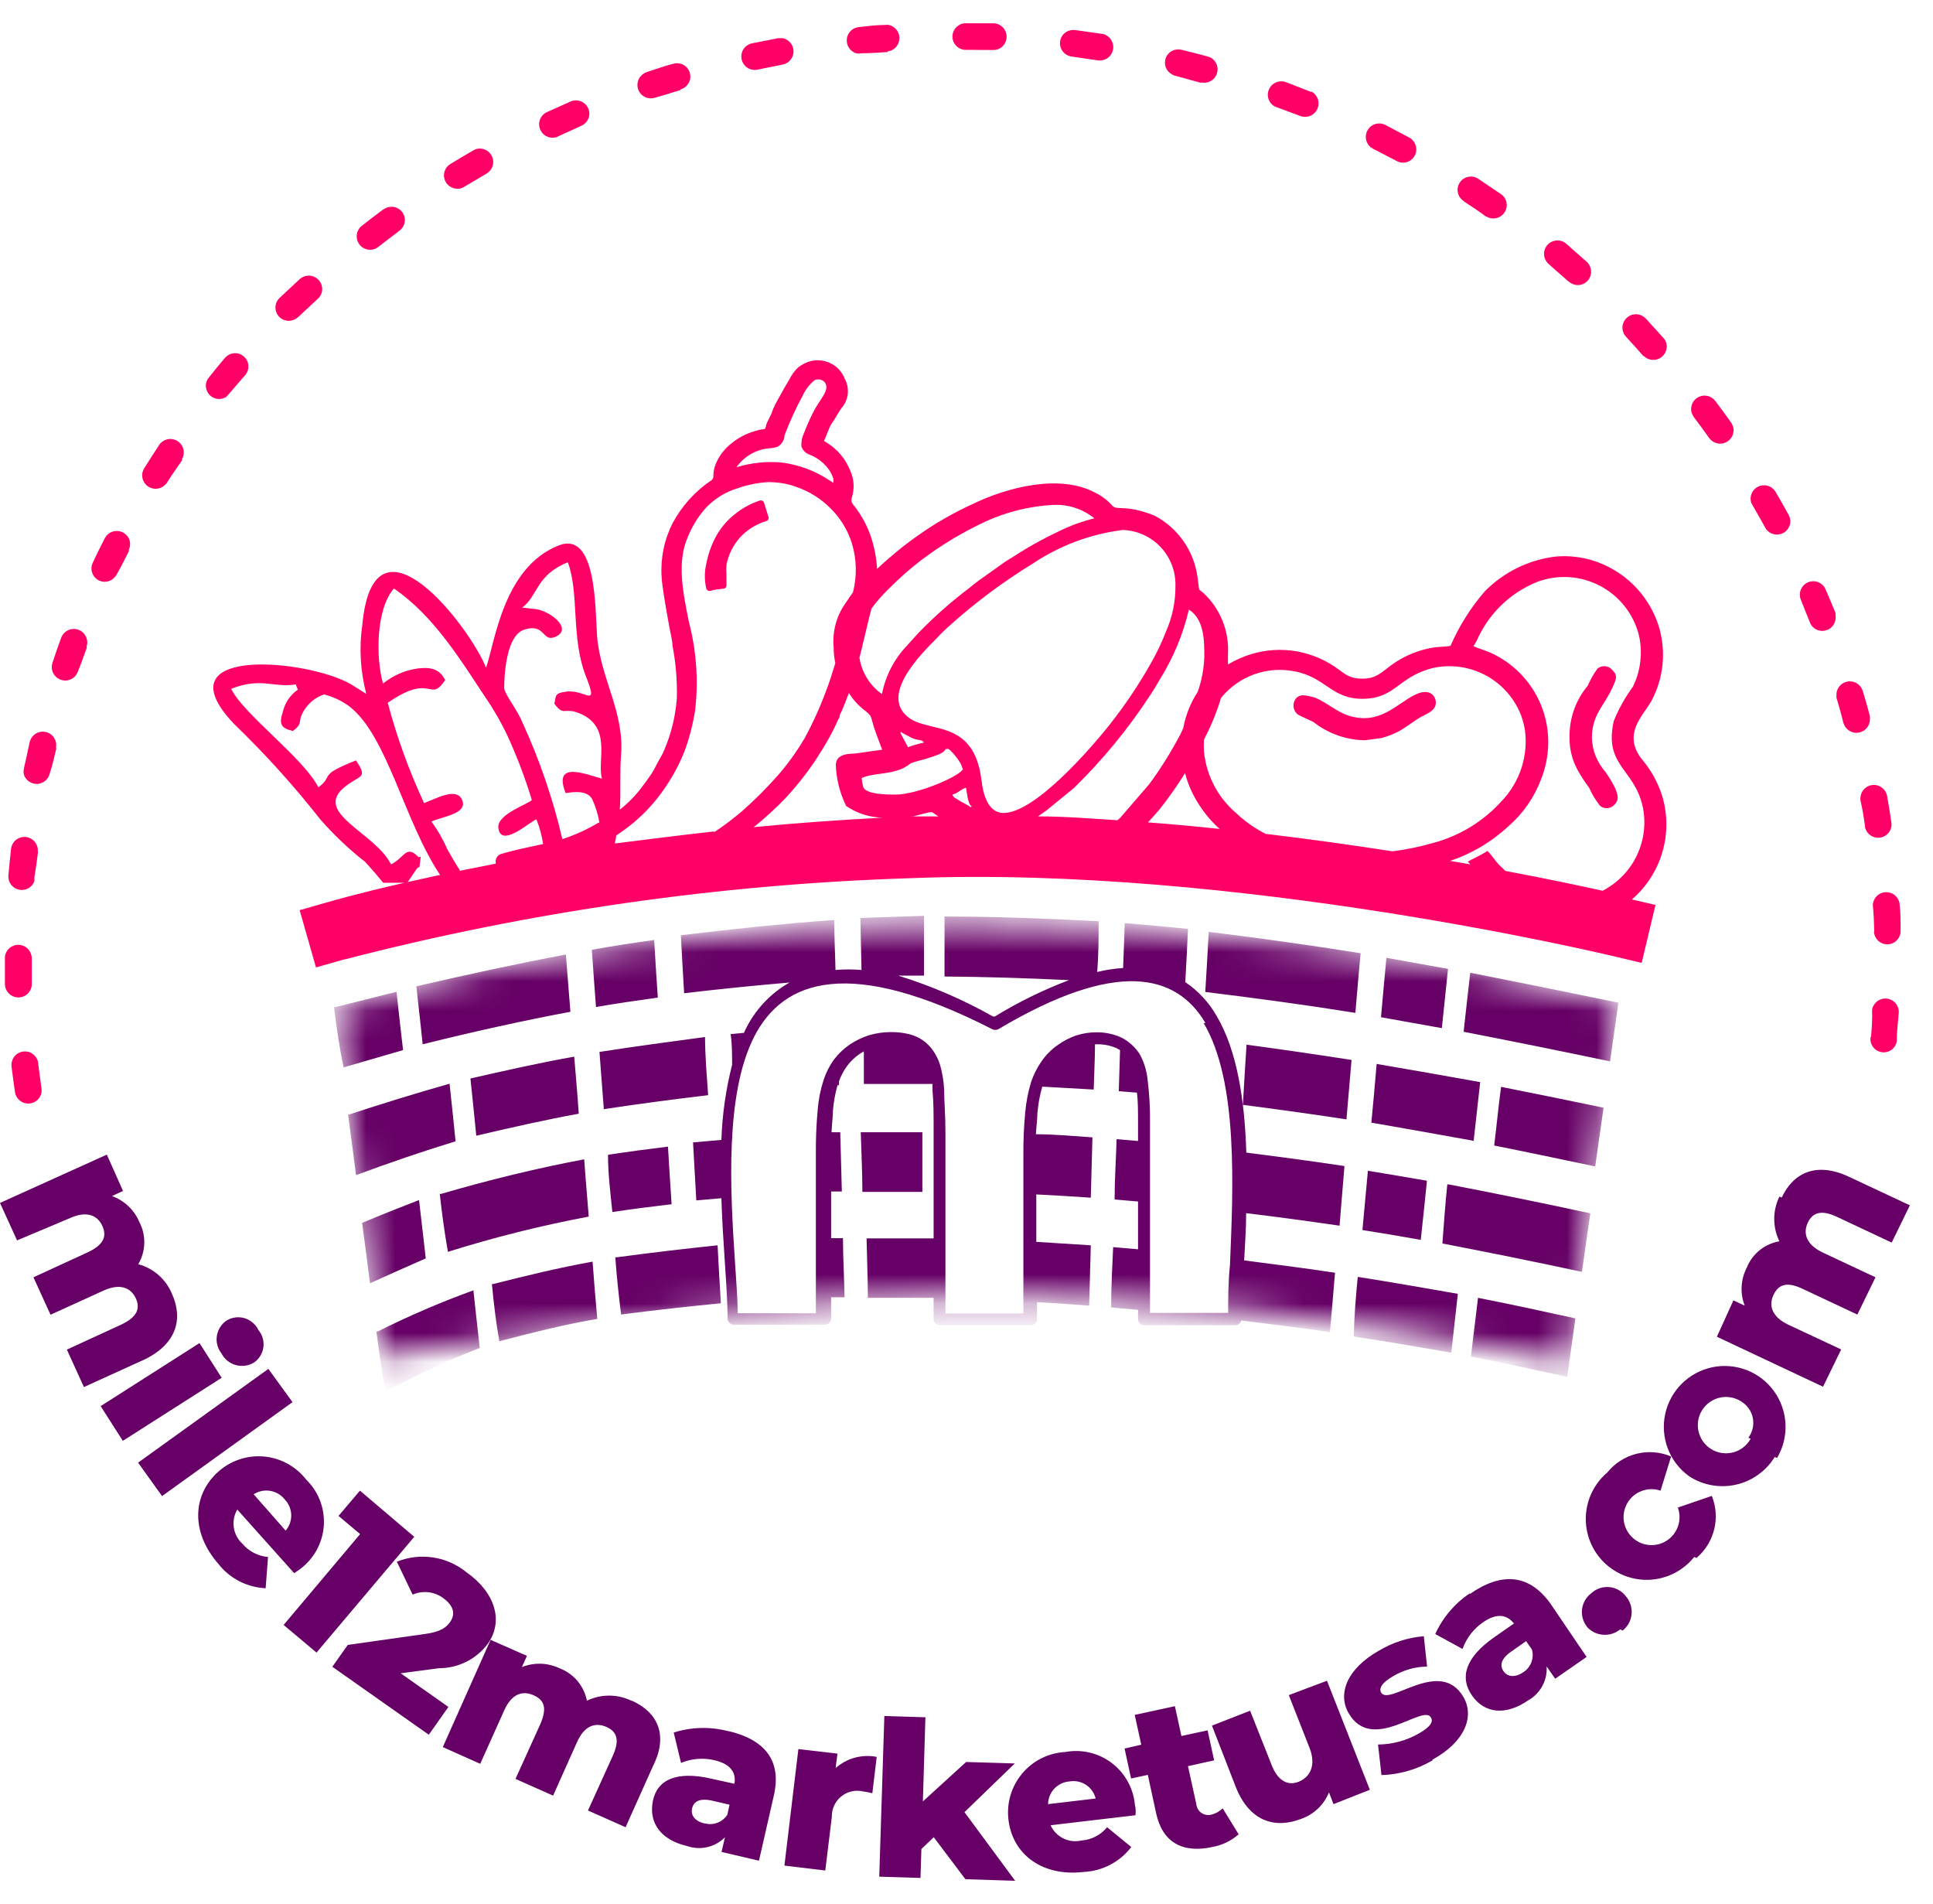 <svg width="66" height="65" viewBox="0 0 66 65" fill="none" xmlns="http://www.w3.org/2000/svg">
<path d="M1.303 36.276C1.285 36.163 1.224 36.061 1.134 35.99C1.044 35.919 0.93 35.885 0.816 35.893C0.702 35.902 0.595 35.953 0.516 36.036C0.438 36.12 0.393 36.23 0.391 36.344V36.388C0.429 36.692 0.472 37.008 0.515 37.306C0.537 37.409 0.593 37.503 0.675 37.569C0.757 37.636 0.859 37.673 0.965 37.673C1.071 37.673 1.174 37.636 1.255 37.569C1.337 37.503 1.394 37.409 1.415 37.306C1.424 37.252 1.424 37.198 1.415 37.145C1.372 36.847 1.334 36.524 1.297 36.251M1.08 32.659C1.067 32.547 1.013 32.444 0.929 32.369C0.845 32.294 0.736 32.253 0.624 32.253C0.511 32.253 0.403 32.294 0.319 32.369C0.235 32.444 0.181 32.547 0.168 32.659C0.168 32.969 0.168 33.279 0.168 33.59C0.168 33.711 0.216 33.828 0.302 33.914C0.389 34 0.505 34.049 0.627 34.049C0.749 34.049 0.866 34 0.952 33.914C1.038 33.828 1.086 33.711 1.086 33.59C1.086 33.298 1.086 32.982 1.086 32.684L1.08 32.659ZM1.291 29.067C1.3 28.959 1.271 28.852 1.208 28.764C1.146 28.676 1.054 28.612 0.95 28.585C0.845 28.557 0.735 28.568 0.637 28.614C0.539 28.66 0.461 28.739 0.416 28.837C0.398 28.877 0.386 28.919 0.379 28.961C0.342 29.272 0.317 29.582 0.286 29.886C0.277 29.996 0.308 30.106 0.374 30.195C0.44 30.284 0.535 30.346 0.643 30.37C0.751 30.394 0.864 30.379 0.962 30.326C1.059 30.274 1.134 30.188 1.173 30.084C1.177 30.043 1.177 30.002 1.173 29.96C1.219 29.679 1.26 29.39 1.297 29.092L1.291 29.067ZM1.911 25.524C1.933 25.416 1.915 25.304 1.86 25.208C1.806 25.112 1.718 25.039 1.615 25.002C1.511 24.965 1.397 24.967 1.294 25.007C1.192 25.047 1.107 25.123 1.055 25.22L1.018 25.314C0.95 25.617 0.888 25.934 0.819 26.219C0.801 26.297 0.801 26.378 0.819 26.455C0.853 26.549 0.916 26.629 0.999 26.684C1.083 26.739 1.181 26.765 1.281 26.759C1.38 26.753 1.475 26.714 1.551 26.649C1.627 26.584 1.679 26.497 1.7 26.399C1.787 26.132 1.855 25.841 1.924 25.549L1.911 25.524ZM2.954 22.081C2.988 21.982 2.988 21.875 2.953 21.776C2.918 21.677 2.851 21.593 2.762 21.538C2.673 21.483 2.567 21.46 2.464 21.473C2.36 21.486 2.263 21.534 2.19 21.61C2.148 21.655 2.115 21.707 2.091 21.765C1.986 22.056 1.88 22.348 1.787 22.64C1.755 22.747 1.762 22.861 1.809 22.963C1.855 23.065 1.937 23.146 2.039 23.192C2.141 23.238 2.256 23.244 2.363 23.211C2.469 23.178 2.56 23.107 2.619 23.012L2.656 22.931C2.767 22.671 2.861 22.385 2.966 22.106L2.954 22.081ZM4.393 18.781C4.442 18.683 4.455 18.571 4.43 18.464C4.406 18.375 4.356 18.295 4.285 18.235C4.215 18.175 4.129 18.138 4.037 18.128C3.945 18.118 3.852 18.136 3.771 18.179C3.689 18.222 3.623 18.289 3.58 18.371C3.437 18.644 3.301 18.923 3.171 19.203C3.12 19.302 3.108 19.416 3.137 19.523C3.165 19.631 3.232 19.724 3.325 19.786C3.417 19.847 3.529 19.872 3.64 19.856C3.75 19.84 3.85 19.784 3.921 19.699C3.953 19.667 3.978 19.629 3.996 19.587C4.139 19.345 4.269 19.072 4.405 18.805L4.393 18.781ZM6.211 15.679C6.267 15.584 6.287 15.472 6.268 15.363C6.248 15.254 6.19 15.156 6.104 15.087C6.018 15.018 5.91 14.982 5.8 14.985C5.69 14.989 5.584 15.033 5.503 15.108C5.482 15.126 5.463 15.146 5.448 15.17C5.28 15.431 5.106 15.691 4.945 15.952C4.877 16.043 4.845 16.155 4.856 16.268C4.866 16.381 4.918 16.486 5.001 16.564C5.084 16.64 5.193 16.684 5.306 16.686C5.42 16.687 5.53 16.647 5.615 16.572C5.658 16.538 5.694 16.496 5.721 16.448C5.869 16.2 6.056 15.952 6.223 15.704L6.211 15.679ZM8.376 12.8C8.45 12.711 8.487 12.598 8.48 12.483C8.473 12.368 8.423 12.26 8.339 12.181C8.255 12.101 8.144 12.057 8.029 12.057C7.913 12.057 7.802 12.101 7.718 12.18L7.675 12.223C7.476 12.459 7.284 12.694 7.092 12.937C7.04 13.023 7.019 13.124 7.032 13.224C7.045 13.324 7.09 13.416 7.161 13.487C7.232 13.559 7.325 13.604 7.425 13.617C7.524 13.629 7.625 13.608 7.712 13.557C7.738 13.537 7.761 13.514 7.78 13.489L8.376 12.8ZM10.857 10.194C10.916 10.141 10.96 10.072 10.983 9.995C11.006 9.919 11.007 9.837 10.988 9.76C10.969 9.682 10.93 9.611 10.875 9.553C10.82 9.495 10.751 9.452 10.675 9.429C10.598 9.406 10.517 9.403 10.439 9.421C10.361 9.439 10.29 9.476 10.231 9.531L9.567 10.151C9.521 10.189 9.484 10.236 9.456 10.289C9.429 10.342 9.412 10.399 9.407 10.459C9.402 10.518 9.408 10.578 9.426 10.635C9.444 10.692 9.473 10.744 9.511 10.79C9.549 10.836 9.596 10.873 9.649 10.901C9.702 10.928 9.76 10.945 9.819 10.95C9.878 10.955 9.938 10.949 9.995 10.931C10.052 10.913 10.105 10.884 10.15 10.846L10.212 10.796L10.857 10.194ZM13.624 7.886C13.72 7.821 13.787 7.722 13.812 7.609C13.837 7.496 13.818 7.378 13.758 7.279C13.699 7.179 13.604 7.107 13.492 7.076C13.381 7.044 13.261 7.057 13.159 7.111L13.079 7.154C12.83 7.341 12.582 7.527 12.34 7.719C12.256 7.79 12.2 7.89 12.184 7.999C12.167 8.108 12.19 8.22 12.249 8.313C12.308 8.407 12.398 8.476 12.504 8.508C12.61 8.54 12.723 8.533 12.824 8.488L12.911 8.432L13.624 7.886ZM16.633 5.914C16.725 5.853 16.792 5.762 16.823 5.657C16.853 5.551 16.845 5.438 16.799 5.338C16.753 5.239 16.673 5.158 16.573 5.113C16.473 5.067 16.36 5.058 16.255 5.088L16.174 5.126C15.908 5.281 15.641 5.436 15.38 5.597C15.302 5.643 15.24 5.712 15.201 5.794C15.162 5.876 15.149 5.968 15.163 6.057C15.178 6.147 15.218 6.23 15.28 6.296C15.342 6.362 15.422 6.408 15.51 6.429C15.569 6.445 15.63 6.448 15.69 6.439C15.75 6.429 15.807 6.406 15.858 6.373L16.633 5.914ZM19.847 4.294C19.918 4.263 19.98 4.214 20.028 4.152C20.076 4.09 20.107 4.018 20.12 3.941C20.13 3.862 20.119 3.782 20.088 3.709C20.058 3.636 20.009 3.572 19.947 3.523C19.884 3.475 19.81 3.443 19.732 3.431C19.654 3.42 19.573 3.428 19.5 3.457L18.656 3.835C18.557 3.886 18.48 3.972 18.439 4.076C18.398 4.18 18.397 4.295 18.435 4.4C18.473 4.505 18.547 4.592 18.645 4.646C18.743 4.699 18.857 4.716 18.966 4.691C18.995 4.687 19.022 4.676 19.047 4.66L19.847 4.294ZM23.228 3.054C23.345 3.024 23.445 2.949 23.507 2.846C23.569 2.742 23.587 2.618 23.557 2.501C23.527 2.385 23.453 2.284 23.349 2.223C23.245 2.161 23.122 2.143 23.005 2.173C22.701 2.247 22.384 2.365 22.074 2.464C21.982 2.498 21.902 2.559 21.845 2.638C21.79 2.717 21.761 2.812 21.764 2.909C21.766 3.006 21.798 3.099 21.857 3.176C21.915 3.253 21.997 3.31 22.089 3.338C22.182 3.366 22.281 3.364 22.372 3.333C22.664 3.252 22.955 3.159 23.241 3.072L23.228 3.054ZM26.727 2.204C26.831 2.182 26.924 2.126 26.991 2.044C27.058 1.962 27.094 1.86 27.094 1.754C27.094 1.648 27.058 1.545 26.991 1.464C26.924 1.382 26.831 1.325 26.727 1.304H26.566L25.654 1.484C25.541 1.514 25.444 1.585 25.382 1.683C25.32 1.782 25.298 1.901 25.32 2.015C25.342 2.129 25.407 2.231 25.501 2.3C25.595 2.368 25.712 2.398 25.828 2.384L26.727 2.204ZM30.301 1.757C30.409 1.745 30.51 1.695 30.585 1.615C30.66 1.535 30.704 1.432 30.709 1.323C30.714 1.213 30.68 1.106 30.613 1.02C30.547 0.933 30.451 0.873 30.344 0.851C30.307 0.845 30.27 0.845 30.233 0.851C29.922 0.851 29.612 0.895 29.308 0.926C29.204 0.94 29.109 0.989 29.037 1.064C28.965 1.14 28.921 1.238 28.912 1.342C28.904 1.447 28.931 1.551 28.989 1.637C29.048 1.724 29.134 1.788 29.234 1.819C29.289 1.831 29.346 1.831 29.401 1.819C29.711 1.819 30.009 1.794 30.313 1.776L30.301 1.757ZM33.899 1.707C34.009 1.713 34.118 1.678 34.203 1.608C34.274 1.549 34.326 1.47 34.352 1.382C34.378 1.293 34.376 1.198 34.347 1.111C34.319 1.023 34.264 0.946 34.191 0.889C34.117 0.833 34.029 0.8 33.936 0.795C33.626 0.795 33.316 0.795 33.012 0.795C32.892 0.785 32.773 0.824 32.681 0.902C32.589 0.98 32.532 1.091 32.522 1.211C32.512 1.331 32.55 1.45 32.628 1.542C32.706 1.634 32.817 1.691 32.937 1.701H32.999L33.899 1.707ZM37.485 2.061C37.589 2.076 37.696 2.055 37.787 2.002C37.877 1.948 37.947 1.864 37.983 1.765C38.02 1.666 38.021 1.558 37.986 1.458C37.952 1.358 37.885 1.273 37.795 1.217C37.742 1.185 37.683 1.164 37.621 1.155L36.703 1.025C36.622 1.016 36.54 1.029 36.465 1.061C36.389 1.094 36.324 1.145 36.275 1.211C36.23 1.276 36.202 1.351 36.194 1.43C36.186 1.508 36.198 1.588 36.23 1.66C36.262 1.733 36.312 1.795 36.375 1.843C36.439 1.89 36.513 1.92 36.592 1.931L37.485 2.061ZM41.003 2.812C41.111 2.839 41.226 2.826 41.326 2.774C41.425 2.723 41.502 2.637 41.543 2.532C41.583 2.428 41.584 2.312 41.545 2.207C41.506 2.102 41.43 2.015 41.331 1.962L41.245 1.931C40.947 1.85 40.624 1.769 40.345 1.701C40.235 1.672 40.118 1.685 40.018 1.738C39.917 1.79 39.84 1.879 39.802 1.986C39.764 2.093 39.767 2.211 39.811 2.315C39.855 2.42 39.938 2.504 40.041 2.551C40.069 2.57 40.101 2.582 40.134 2.588C40.438 2.675 40.73 2.75 41.015 2.83L41.003 2.812ZM44.415 3.966C44.523 4.002 44.64 3.997 44.744 3.952C44.848 3.906 44.932 3.824 44.979 3.721C45.026 3.617 45.033 3.5 44.999 3.392C44.965 3.283 44.891 3.192 44.793 3.134H44.756L43.894 2.799C43.792 2.765 43.682 2.767 43.582 2.806C43.482 2.844 43.398 2.917 43.346 3.01C43.294 3.104 43.276 3.213 43.295 3.318C43.315 3.423 43.371 3.519 43.453 3.587C43.49 3.617 43.532 3.64 43.577 3.655L44.415 3.966ZM47.678 5.492C47.773 5.547 47.884 5.565 47.991 5.545C48.099 5.524 48.195 5.465 48.262 5.379C48.33 5.292 48.363 5.185 48.358 5.076C48.352 4.966 48.306 4.863 48.23 4.784C48.196 4.745 48.154 4.713 48.106 4.691L47.287 4.257C47.191 4.212 47.082 4.202 46.979 4.228C46.876 4.254 46.785 4.315 46.722 4.401C46.659 4.486 46.628 4.591 46.634 4.698C46.639 4.804 46.682 4.905 46.754 4.983C46.789 5.021 46.831 5.053 46.878 5.076L47.678 5.492ZM50.737 7.384C50.831 7.445 50.944 7.47 51.056 7.453C51.167 7.436 51.268 7.379 51.34 7.293C51.412 7.206 51.45 7.096 51.446 6.984C51.442 6.872 51.397 6.764 51.32 6.683L51.258 6.633L50.495 6.118C50.398 6.046 50.277 6.015 50.158 6.032C50.039 6.048 49.931 6.112 49.859 6.208C49.786 6.305 49.755 6.426 49.772 6.545C49.789 6.664 49.852 6.772 49.949 6.844L49.992 6.881C50.259 7.061 50.538 7.235 50.749 7.403L50.737 7.384ZM53.566 9.611C53.643 9.683 53.744 9.726 53.85 9.731C53.955 9.737 54.06 9.705 54.145 9.642C54.23 9.578 54.289 9.487 54.314 9.384C54.339 9.281 54.326 9.173 54.279 9.078C54.255 9.019 54.217 8.968 54.167 8.929C53.938 8.724 53.702 8.525 53.466 8.308C53.384 8.243 53.283 8.208 53.178 8.208C53.073 8.208 52.972 8.243 52.889 8.308C52.836 8.351 52.794 8.406 52.764 8.467C52.735 8.529 52.719 8.597 52.719 8.665C52.719 8.733 52.735 8.801 52.764 8.863C52.794 8.924 52.836 8.979 52.889 9.022C53.125 9.239 53.355 9.431 53.578 9.63L53.566 9.611ZM56.122 12.149C56.197 12.226 56.298 12.274 56.406 12.285C56.514 12.295 56.622 12.267 56.711 12.205C56.8 12.144 56.865 12.053 56.893 11.948C56.922 11.843 56.912 11.732 56.866 11.634C56.847 11.6 56.824 11.569 56.798 11.541C56.593 11.311 56.382 11.082 56.178 10.858C56.097 10.779 55.99 10.732 55.877 10.727C55.764 10.722 55.653 10.758 55.565 10.83C55.478 10.901 55.419 11.002 55.402 11.114C55.384 11.226 55.409 11.34 55.47 11.435L55.514 11.491C55.731 11.727 55.929 11.944 56.122 12.167V12.149ZM58.367 14.965C58.431 15.048 58.521 15.107 58.623 15.132C58.724 15.157 58.831 15.146 58.926 15.102C59.021 15.058 59.097 14.983 59.144 14.889C59.19 14.796 59.203 14.689 59.18 14.587C59.164 14.533 59.141 14.48 59.112 14.432C58.932 14.184 58.752 13.929 58.566 13.687C58.502 13.603 58.412 13.543 58.309 13.518C58.207 13.493 58.099 13.504 58.003 13.549C57.908 13.594 57.831 13.671 57.785 13.766C57.74 13.861 57.728 13.969 57.753 14.072C57.772 14.131 57.799 14.188 57.834 14.239C58.026 14.494 58.206 14.736 58.38 14.984L58.367 14.965ZM60.272 18.018C60.324 18.108 60.405 18.179 60.503 18.217C60.6 18.256 60.708 18.259 60.807 18.228C60.907 18.197 60.994 18.133 61.052 18.046C61.11 17.959 61.137 17.855 61.128 17.751C61.118 17.691 61.1 17.632 61.072 17.577C60.924 17.304 60.769 17.037 60.613 16.771C60.552 16.678 60.459 16.61 60.352 16.581C60.245 16.552 60.13 16.562 60.03 16.611C59.93 16.659 59.851 16.742 59.808 16.845C59.764 16.947 59.76 17.062 59.794 17.168L59.832 17.236C59.993 17.515 60.142 17.776 60.285 18.036L60.272 18.018ZM61.805 21.275C61.852 21.374 61.933 21.454 62.034 21.498C62.135 21.543 62.249 21.549 62.354 21.517C62.46 21.485 62.55 21.415 62.608 21.322C62.667 21.228 62.69 21.117 62.673 21.008V20.927C62.555 20.642 62.437 20.357 62.313 20.077C62.258 19.977 62.167 19.902 62.059 19.865C61.951 19.829 61.833 19.834 61.728 19.88C61.623 19.925 61.54 20.009 61.493 20.113C61.446 20.217 61.44 20.335 61.476 20.443C61.587 20.735 61.705 21.014 61.817 21.293L61.805 21.275ZM62.946 24.687C62.977 24.792 63.045 24.883 63.137 24.943C63.23 25.003 63.34 25.027 63.449 25.012C63.558 24.997 63.658 24.944 63.731 24.861C63.804 24.779 63.844 24.673 63.846 24.563C63.849 24.524 63.849 24.484 63.846 24.445C63.765 24.147 63.678 23.825 63.591 23.558C63.552 23.453 63.477 23.366 63.379 23.314C63.281 23.261 63.166 23.245 63.058 23.271C62.949 23.296 62.853 23.359 62.788 23.45C62.723 23.54 62.693 23.651 62.704 23.762C62.701 23.781 62.701 23.8 62.704 23.818C62.797 24.128 62.878 24.414 62.946 24.706V24.687ZM63.672 28.211C63.688 28.311 63.737 28.403 63.811 28.473C63.885 28.543 63.98 28.586 64.081 28.595C64.151 28.603 64.221 28.594 64.286 28.57C64.351 28.547 64.41 28.508 64.458 28.457C64.506 28.407 64.542 28.346 64.563 28.28C64.584 28.213 64.589 28.143 64.578 28.074C64.534 27.77 64.485 27.454 64.429 27.156C64.406 27.049 64.345 26.954 64.257 26.887C64.17 26.821 64.061 26.789 63.952 26.795C63.843 26.802 63.739 26.848 63.66 26.924C63.582 27.001 63.533 27.103 63.523 27.212C63.52 27.249 63.52 27.286 63.523 27.323C63.597 27.634 63.641 27.932 63.684 28.229L63.672 28.211ZM63.982 31.797C63.987 31.908 64.032 32.013 64.109 32.094C64.185 32.175 64.287 32.225 64.398 32.237C64.462 32.242 64.527 32.234 64.588 32.212C64.649 32.191 64.705 32.157 64.751 32.112C64.798 32.068 64.835 32.014 64.86 31.954C64.884 31.895 64.896 31.83 64.894 31.766C64.894 31.455 64.894 31.145 64.857 30.841C64.839 30.729 64.779 30.627 64.691 30.556C64.602 30.485 64.489 30.449 64.376 30.456C64.262 30.463 64.155 30.512 64.075 30.594C63.996 30.675 63.949 30.783 63.945 30.897C63.976 31.213 63.988 31.511 63.995 31.815L63.982 31.797ZM63.87 35.389C63.849 35.507 63.876 35.629 63.944 35.728C64.013 35.827 64.118 35.895 64.237 35.916C64.355 35.938 64.477 35.911 64.576 35.842C64.675 35.774 64.743 35.669 64.764 35.55V35.476C64.764 35.165 64.814 34.855 64.832 34.545C64.832 34.43 64.788 34.319 64.71 34.234C64.632 34.15 64.525 34.097 64.41 34.088C64.296 34.079 64.181 34.113 64.091 34.184C64 34.255 63.939 34.357 63.92 34.471C63.932 34.812 63.908 35.109 63.883 35.407L63.87 35.389Z" fill="#FF0066"/>
<path d="M60.756 40.848C60.639 41.086 60.579 41.347 60.579 41.611C60.579 41.876 60.639 42.137 60.756 42.374C60.507 42.417 60.274 42.522 60.078 42.681C59.883 42.839 59.731 43.046 59.639 43.28C59.537 43.478 59.478 43.696 59.466 43.918C59.454 44.141 59.49 44.363 59.571 44.571L59.186 44.391L58.621 45.632L62.245 47.338L62.865 46.066L61.06 45.222C60.501 44.955 60.377 44.571 60.557 44.198C60.737 43.826 61.035 43.752 61.556 44L63.417 44.875L64.037 43.603L62.238 42.759C61.674 42.492 61.556 42.108 61.723 41.742C61.891 41.376 62.207 41.295 62.728 41.543L64.59 42.418L65.21 41.146L63.132 40.172C62.009 39.645 61.227 40.042 60.836 40.879M59.775 49.112C59.681 49.283 59.538 49.422 59.363 49.51C59.188 49.597 58.991 49.629 58.798 49.602C58.605 49.575 58.424 49.489 58.28 49.357C58.137 49.224 58.037 49.051 57.994 48.861C57.951 48.67 57.967 48.471 58.04 48.29C58.113 48.109 58.24 47.954 58.403 47.847C58.566 47.739 58.758 47.684 58.953 47.688C59.149 47.693 59.338 47.757 59.496 47.871C59.59 47.936 59.671 48.019 59.732 48.116C59.794 48.213 59.835 48.321 59.853 48.434C59.872 48.547 59.867 48.662 59.84 48.773C59.813 48.885 59.763 48.989 59.695 49.081L59.775 49.112ZM60.675 49.77C60.881 49.423 60.981 49.024 60.964 48.622C60.947 48.219 60.814 47.831 60.58 47.502C60.346 47.174 60.022 46.921 59.647 46.774C59.272 46.627 58.863 46.592 58.468 46.673C58.074 46.755 57.711 46.949 57.425 47.232C57.139 47.516 56.941 47.877 56.856 48.27C56.771 48.664 56.803 49.074 56.946 49.45C57.09 49.827 57.34 50.153 57.666 50.39C57.9 50.544 58.162 50.649 58.437 50.699C58.712 50.749 58.995 50.744 59.268 50.683C59.541 50.623 59.799 50.508 60.027 50.345C60.255 50.183 60.448 49.977 60.594 49.739L60.675 49.77ZM57.927 53.182C58.225 52.929 58.435 52.588 58.529 52.208C58.623 51.828 58.594 51.429 58.448 51.066L57.288 51.463C57.362 51.667 57.365 51.889 57.296 52.095C57.227 52.3 57.09 52.476 56.908 52.593C56.726 52.711 56.509 52.763 56.294 52.741C56.078 52.719 55.877 52.625 55.722 52.473C55.567 52.322 55.468 52.122 55.442 51.907C55.415 51.692 55.463 51.474 55.576 51.29C55.69 51.105 55.863 50.965 56.067 50.892C56.27 50.818 56.493 50.816 56.698 50.886L57.058 49.72C56.685 49.562 56.271 49.529 55.878 49.628C55.485 49.726 55.135 49.95 54.88 50.266C54.659 50.453 54.48 50.685 54.353 50.945C54.227 51.206 54.156 51.491 54.146 51.78C54.136 52.07 54.187 52.359 54.295 52.628C54.403 52.897 54.566 53.14 54.774 53.342C54.982 53.544 55.23 53.7 55.501 53.801C55.773 53.902 56.063 53.945 56.352 53.927C56.642 53.908 56.924 53.83 57.181 53.697C57.438 53.563 57.665 53.377 57.846 53.151L57.927 53.182ZM55.402 55.663C55.489 55.595 55.561 55.509 55.614 55.412C55.667 55.314 55.699 55.207 55.709 55.097C55.719 54.986 55.706 54.875 55.671 54.77C55.637 54.664 55.581 54.567 55.507 54.485C55.439 54.397 55.353 54.324 55.255 54.271C55.157 54.218 55.049 54.187 54.938 54.178C54.827 54.169 54.716 54.184 54.611 54.22C54.506 54.257 54.41 54.316 54.328 54.392C54.24 54.459 54.166 54.544 54.112 54.641C54.059 54.739 54.025 54.846 54.015 54.956C54.004 55.067 54.017 55.179 54.052 55.285C54.086 55.39 54.142 55.487 54.217 55.57C54.362 55.714 54.555 55.798 54.759 55.807C54.963 55.816 55.163 55.75 55.321 55.62L55.402 55.663ZM52.002 57.09C51.729 57.276 51.474 57.245 51.338 57.053C51.202 56.861 51.239 56.625 51.611 56.371L52.107 56.023L52.306 56.309C52.347 56.454 52.34 56.609 52.285 56.75C52.23 56.892 52.131 57.011 52.002 57.09ZM50.184 54.392C49.67 54.736 49.262 55.218 49.005 55.781L49.936 56.29C50.067 55.923 50.31 55.606 50.631 55.384C51.084 55.068 51.437 55.099 51.692 55.421L51.034 55.88C50.017 56.588 49.837 57.27 50.258 57.878C50.68 58.486 51.4 58.585 52.188 58.039C52.389 57.924 52.553 57.755 52.663 57.551C52.773 57.347 52.823 57.117 52.808 56.886L53.1 57.307L54.173 56.563L52.932 54.733C52.194 53.715 51.251 53.672 50.184 54.416V54.392ZM48.912 60.068C50.041 59.448 50.339 58.585 49.973 57.94C49.179 56.563 47.436 58.257 47.157 57.779C47.082 57.649 47.157 57.45 47.578 57.214C47.926 57.008 48.322 56.896 48.726 56.892L48.614 55.856C48.07 55.901 47.544 56.071 47.076 56.352C45.984 56.972 45.667 57.822 46.046 58.48C46.846 59.87 48.59 58.157 48.856 58.629C48.943 58.772 48.856 58.939 48.447 59.175C48.022 59.419 47.541 59.549 47.051 59.553L47.169 60.596C47.783 60.578 48.383 60.405 48.912 60.093V60.068ZM44.005 57.866L44.712 59.665C44.954 60.285 44.712 60.67 44.352 60.819C43.992 60.968 43.645 60.819 43.422 60.261L42.683 58.399L41.381 58.908L42.193 60.999C42.659 62.178 43.533 62.444 44.445 62.084C44.655 62.008 44.846 61.889 45.006 61.734C45.167 61.579 45.293 61.392 45.376 61.185L45.531 61.588L46.772 61.098L45.308 57.376L44.005 57.866ZM41.747 61.731C41.639 61.838 41.504 61.913 41.356 61.948C41.298 61.963 41.239 61.965 41.18 61.954C41.122 61.943 41.067 61.92 41.018 61.885C40.97 61.851 40.93 61.807 40.9 61.756C40.87 61.704 40.852 61.647 40.847 61.588L40.562 60.291L41.455 60.093L41.232 59.069L40.338 59.262L40.115 58.244L38.744 58.542L38.967 59.559L38.397 59.69L38.62 60.713L39.191 60.589L39.476 61.904C39.693 62.903 40.388 63.269 41.387 63.052C41.723 62.993 42.036 62.843 42.293 62.618L41.747 61.731ZM36.517 60.813C36.712 60.779 36.913 60.82 37.078 60.928C37.244 61.036 37.363 61.203 37.41 61.396L35.785 61.588C35.787 61.391 35.864 61.201 35.999 61.058C36.135 60.914 36.32 60.827 36.517 60.813ZM38.75 61.619C38.726 61.339 38.644 61.066 38.508 60.82C38.373 60.573 38.187 60.357 37.964 60.187C37.74 60.016 37.483 59.894 37.209 59.829C36.935 59.764 36.651 59.756 36.374 59.808C36.092 59.823 35.815 59.895 35.562 60.021C35.309 60.148 35.085 60.324 34.903 60.541C34.721 60.757 34.585 61.008 34.504 61.279C34.423 61.55 34.399 61.835 34.432 62.115C34.569 63.307 35.592 64.07 37.007 63.902C37.322 63.887 37.631 63.803 37.91 63.656C38.19 63.509 38.434 63.303 38.626 63.052L37.801 62.376C37.694 62.507 37.561 62.615 37.41 62.693C37.26 62.771 37.095 62.817 36.926 62.829C36.717 62.878 36.498 62.853 36.305 62.758C36.113 62.663 35.959 62.504 35.871 62.308L38.769 61.967C38.781 61.855 38.781 61.718 38.75 61.619ZM32.962 64.15L34.662 64.206L32.931 61.861L34.649 60.199L32.987 60.149L31.51 61.495L31.597 58.623L30.195 58.579L30.021 64.064L31.429 64.107L31.46 63.12L31.882 62.717L32.962 64.15ZM28.532 60.341L28.594 59.863L27.26 59.708L26.783 63.685L28.178 63.853L28.402 62.022C28.398 61.89 28.425 61.758 28.481 61.637C28.536 61.516 28.619 61.41 28.722 61.326C28.825 61.242 28.946 61.183 29.075 61.153C29.205 61.123 29.34 61.123 29.469 61.154C29.576 61.167 29.681 61.188 29.785 61.216L29.934 59.975C29.691 59.927 29.44 59.936 29.2 59.999C28.961 60.062 28.739 60.179 28.551 60.341H28.532ZM24.053 62.246C23.724 62.171 23.575 61.96 23.631 61.731C23.687 61.501 23.879 61.371 24.32 61.47L24.909 61.607L24.835 61.948C24.755 62.072 24.639 62.168 24.502 62.221C24.364 62.275 24.214 62.283 24.072 62.246H24.053ZM24.828 59.088C24.227 58.937 23.595 58.956 23.004 59.144L23.253 60.18C23.612 60.031 24.009 59.998 24.388 60.087C24.928 60.211 25.145 60.496 25.076 60.893L24.295 60.72C23.085 60.44 22.434 60.763 22.291 61.483C22.148 62.202 22.533 62.804 23.47 63.021C23.691 63.096 23.928 63.108 24.156 63.054C24.383 63 24.59 62.884 24.754 62.717L24.636 63.22L25.914 63.518L26.41 61.346C26.714 60.105 26.119 59.38 24.847 59.088H24.828ZM21.559 58.058C21.322 57.943 21.062 57.883 20.799 57.883C20.535 57.883 20.276 57.943 20.039 58.058C19.991 57.811 19.881 57.579 19.72 57.386C19.558 57.193 19.35 57.044 19.114 56.954C18.913 56.857 18.694 56.803 18.471 56.795C18.247 56.788 18.025 56.827 17.818 56.91L17.992 56.526L16.751 55.98L15.119 59.64L16.397 60.211L17.21 58.399C17.464 57.828 17.83 57.698 18.221 57.872C18.612 58.046 18.674 58.337 18.445 58.865L17.601 60.726L18.885 61.297L19.698 59.479C19.946 58.914 20.318 58.784 20.703 58.951C21.087 59.119 21.156 59.423 20.92 59.944L20.076 61.805L21.36 62.376L22.297 60.285C22.837 59.212 22.434 58.443 21.578 58.058H21.559ZM13.68 57.121L14.995 56.947C15.318 56.947 15.637 56.871 15.926 56.726C16.214 56.581 16.465 56.37 16.658 56.11C17.21 55.322 16.893 54.348 15.919 53.666C15.592 53.401 15.199 53.228 14.783 53.166C14.366 53.104 13.94 53.154 13.55 53.312L14.089 54.435C14.258 54.361 14.443 54.334 14.626 54.354C14.809 54.375 14.983 54.443 15.132 54.553C15.491 54.813 15.56 55.099 15.367 55.372C15.243 55.545 15.063 55.707 14.499 55.781L11.874 56.153L11.347 56.898L14.641 59.218L15.311 58.269L13.68 57.121ZM12.29 50.886L11.558 51.749L12.296 52.369L9.684 55.471L10.807 56.414L14.145 52.462L12.29 50.886ZM9.715 51.178C9.855 51.32 9.936 51.508 9.943 51.707C9.95 51.906 9.882 52.1 9.753 52.251L8.661 51.01C8.826 50.904 9.026 50.862 9.22 50.892C9.415 50.923 9.591 51.025 9.715 51.178ZM10.336 53.492C10.552 53.312 10.729 53.088 10.853 52.836C10.977 52.583 11.048 52.307 11.059 52.026C11.07 51.745 11.022 51.464 10.918 51.203C10.813 50.941 10.655 50.704 10.454 50.508C10.28 50.285 10.062 50.1 9.814 49.964C9.566 49.829 9.292 49.746 9.01 49.721C8.729 49.696 8.445 49.729 8.177 49.819C7.908 49.908 7.661 50.052 7.451 50.241C6.558 51.041 6.52 52.313 7.451 53.38C7.644 53.629 7.889 53.832 8.169 53.977C8.448 54.121 8.756 54.203 9.07 54.218L9.151 53.151C8.811 53.121 8.496 52.959 8.276 52.698C8.118 52.553 8.014 52.358 7.983 52.145C7.951 51.933 7.993 51.716 8.102 51.532L10.044 53.703C10.15 53.635 10.261 53.56 10.336 53.492ZM4.715 49.931L5.534 51.072L9.988 47.865L9.163 46.73L4.715 49.931ZM3.437 48.001L4.194 49.186L7.569 47.034L6.812 45.849L3.437 48.001ZM7.563 46.202C7.612 46.298 7.681 46.383 7.765 46.451C7.849 46.52 7.946 46.57 8.05 46.599C8.155 46.628 8.264 46.635 8.371 46.62C8.478 46.606 8.581 46.569 8.673 46.513C8.76 46.453 8.833 46.375 8.888 46.285C8.944 46.195 8.979 46.095 8.993 45.99C9.007 45.886 8.999 45.779 8.97 45.678C8.94 45.577 8.89 45.483 8.822 45.402C8.776 45.306 8.71 45.22 8.629 45.151C8.548 45.081 8.453 45.03 8.351 44.999C8.249 44.969 8.141 44.96 8.035 44.974C7.929 44.988 7.828 45.024 7.736 45.079C7.648 45.139 7.573 45.217 7.516 45.307C7.459 45.397 7.421 45.498 7.405 45.603C7.388 45.708 7.394 45.816 7.421 45.919C7.448 46.022 7.497 46.119 7.563 46.202ZM5.869 44.161C5.767 43.917 5.611 43.7 5.412 43.525C5.213 43.351 4.977 43.225 4.721 43.156C4.849 42.939 4.92 42.693 4.926 42.441C4.933 42.189 4.875 41.94 4.758 41.717C4.672 41.512 4.544 41.328 4.383 41.175C4.222 41.022 4.031 40.905 3.822 40.83L4.2 40.656L3.648 39.415L0 41.065L0.583 42.343L2.395 41.58C2.959 41.326 3.332 41.481 3.499 41.859C3.667 42.238 3.499 42.511 3.003 42.747L1.142 43.603L1.725 44.881L3.536 44.056C4.101 43.801 4.473 43.956 4.641 44.329C4.808 44.701 4.641 44.98 4.144 45.216L2.283 46.072L2.866 47.35L4.951 46.401C6.043 45.861 6.254 45.011 5.869 44.161Z" fill="#660066"/>
<mask id="mask0_676_945" style="mask-type:luminance" maskUnits="userSpaceOnUse" x="11" y="31" width="45" height="16">
<path d="M11.453 34.427C23.073 30.512 42.101 30.705 55.272 34.241L53.547 46.487C36.796 43.113 27.887 43.95 12.979 46.301C12.415 42.12 12.011 38.615 11.453 34.427Z" fill="white"/>
</mask>
<g mask="url(#mask0_676_945)">
<path fill-rule="evenodd" clip-rule="evenodd" d="M20.208 32.423C20.915 32.293 21.622 32.187 22.336 32.088C22.373 32.746 22.416 33.397 22.46 34.055C21.753 34.154 21.052 34.253 20.35 34.377C20.301 33.726 20.251 33.075 20.208 32.423ZM47.338 32.696L49.441 33.075C49.367 33.751 49.304 34.421 49.23 35.097L47.152 34.725C47.214 34.055 47.27 33.379 47.338 32.696ZM14.215 33.67C15.908 33.279 17.608 32.907 19.321 32.584C19.37 33.236 19.426 33.887 19.476 34.539C17.788 34.855 16.107 35.233 14.432 35.649C14.364 34.985 14.289 34.328 14.215 33.67ZM41.27 31.809C43.007 32.026 44.732 32.262 46.457 32.541C46.389 33.217 46.339 33.894 46.277 34.576C44.577 34.303 42.871 34.073 41.152 33.862C41.196 33.192 41.233 32.51 41.27 31.821V31.809ZM50.198 33.205C51.894 33.54 53.581 33.881 55.26 34.228C55.161 34.898 55.068 35.562 54.975 36.232C53.321 35.885 51.654 35.548 49.974 35.221C50.049 34.563 50.117 33.894 50.198 33.217V33.205ZM11.888 38.056C13.03 37.684 14.184 37.324 15.35 36.995C15.418 37.653 15.493 38.311 15.555 38.962C14.413 39.309 13.278 39.7 12.155 40.116C12.074 39.44 11.975 38.757 11.888 38.069V38.056ZM20.468 35.91C21.666 35.724 22.863 35.562 24.073 35.401C24.073 36.065 24.135 36.722 24.178 37.386C22.981 37.529 21.796 37.684 20.617 37.864L20.468 35.91ZM47.003 36.319C48.19 36.522 49.368 36.729 50.539 36.94L50.316 38.944C49.158 38.733 47.993 38.526 46.823 38.323C46.885 37.684 46.947 37.008 47.003 36.332V36.319ZM16.064 36.816C17.242 36.549 18.415 36.282 19.606 36.071C19.656 36.691 19.718 37.368 19.761 38.019C18.595 38.23 17.428 38.497 16.262 38.77C16.2 38.131 16.132 37.479 16.064 36.828V36.816ZM42.561 35.662C43.758 35.823 44.949 35.997 46.147 36.183C46.091 36.859 46.029 37.535 45.973 38.211C44.8 38.032 43.622 37.87 42.437 37.715C42.474 37.045 42.517 36.363 42.561 35.674V35.662ZM51.246 37.101C52.419 37.331 53.585 37.572 54.752 37.814C54.658 38.484 54.559 39.154 54.466 39.818C53.312 39.576 52.171 39.334 51.017 39.105C51.097 38.478 51.159 37.777 51.252 37.113L51.246 37.101ZM12.36 41.748C12.98 41.487 13.65 41.22 14.308 40.966C14.382 41.63 14.463 42.294 14.537 42.958C13.917 43.23 13.259 43.522 12.633 43.807C12.546 43.131 12.459 42.449 12.366 41.76L12.36 41.748ZM20.76 39.421C21.438 39.318 22.121 39.225 22.807 39.142C22.844 39.794 22.888 40.451 22.931 41.109C22.255 41.189 21.585 41.27 20.909 41.376C20.841 40.724 20.76 40.073 20.76 39.421ZM29.415 38.652H31.493C31.493 39.328 31.493 40.011 31.493 40.687H29.445C29.445 39.998 29.408 39.328 29.39 38.652H29.415ZM46.705 39.967C47.375 40.073 48.045 40.191 48.721 40.308C48.653 40.978 48.585 41.648 48.51 42.325C47.853 42.207 47.183 42.095 46.519 41.99L46.705 39.967ZM15.065 40.755C16.678 40.284 18.297 39.886 19.947 39.576C19.991 40.228 20.053 40.879 20.102 41.531C18.477 41.836 16.872 42.238 15.294 42.734C15.176 42.07 15.089 41.413 15.015 40.755H15.065ZM49.466 40.432C51.079 40.743 52.69 41.072 54.299 41.419C54.206 42.083 54.106 42.753 54.013 43.417C52.429 43.077 50.841 42.755 49.249 42.449C49.298 41.779 49.348 41.102 49.416 40.432H49.466ZM12.899 45.452C13.959 44.921 15.049 44.453 16.163 44.049C16.237 44.707 16.305 45.365 16.38 46.016C15.28 46.442 14.208 46.94 13.172 47.505C13.03 46.823 12.943 46.14 12.85 45.452H12.899ZM21.058 42.92C22.207 42.767 23.355 42.631 24.501 42.511C24.538 43.175 24.569 43.832 24.613 44.49C23.471 44.602 22.342 44.726 21.207 44.874C21.124 44.229 21.058 43.578 21.008 42.92H21.058ZM46.407 43.596C47.53 43.776 48.659 43.969 49.776 44.167L49.553 46.177C48.448 45.985 47.338 45.793 46.227 45.625C46.233 44.949 46.295 44.273 46.358 43.596H46.407ZM16.845 43.832C17.968 43.547 19.091 43.274 20.233 43.069C20.282 43.721 20.332 44.372 20.394 45.023C19.265 45.216 18.154 45.495 17.05 45.786C16.932 45.135 16.858 44.484 16.796 43.832H16.845ZM50.465 44.304C51.575 44.521 52.679 44.763 53.79 45.005L53.511 47.002C52.419 46.761 51.327 46.525 50.223 46.308L50.465 44.304ZM41.159 34.923C40.16 33.236 38.119 32.739 34.086 35.134C34.054 35.15 34.019 35.158 33.984 35.158C33.948 35.158 33.913 35.15 33.881 35.134C29.024 32.653 26.753 33.422 25.748 35.395C24.743 37.368 24.935 40.687 25.096 43.094C25.14 43.752 25.183 44.335 25.19 44.831H27.857V39.359C27.853 38.868 27.874 38.378 27.919 37.889C27.946 37.545 28.012 37.206 28.118 36.878C28.198 36.627 28.317 36.39 28.471 36.176C28.623 35.974 28.808 35.798 29.017 35.655C29.221 35.519 29.442 35.413 29.675 35.339C29.915 35.268 30.163 35.233 30.413 35.233C30.622 35.23 30.831 35.252 31.034 35.302C31.204 35.343 31.366 35.414 31.511 35.513C31.649 35.612 31.768 35.733 31.865 35.873C31.968 36.023 32.048 36.188 32.101 36.363C32.178 36.64 32.224 36.925 32.237 37.213C32.237 37.591 32.281 38.062 32.281 38.633V44.837H34.942V39.434C34.938 38.949 34.959 38.464 35.004 37.982C35.035 37.631 35.101 37.283 35.203 36.946C35.289 36.688 35.413 36.443 35.569 36.22C35.717 36.007 35.902 35.822 36.115 35.674C36.305 35.538 36.514 35.429 36.735 35.351C36.959 35.278 37.194 35.24 37.43 35.24C37.727 35.236 38.022 35.297 38.292 35.42C38.545 35.55 38.759 35.745 38.913 35.984C39.066 36.262 39.158 36.568 39.186 36.884C39.246 37.369 39.273 37.859 39.266 38.348V44.819H41.934C41.934 44.353 41.934 43.795 41.996 43.181C42.102 40.581 42.288 36.921 41.097 34.923H41.159ZM33.968 34.7C34.771 34.208 35.619 33.793 36.499 33.459C35.077 33.389 33.66 33.347 32.25 33.335C32.25 32.653 32.25 31.97 32.25 31.288C33.999 31.288 35.755 31.356 37.511 31.449C37.511 32.026 37.511 32.603 37.461 33.18C37.752 33.11 38.049 33.064 38.348 33.044L38.404 31.511C39.124 31.573 39.843 31.635 40.563 31.71C40.532 32.33 40.507 32.919 40.47 33.527C40.909 33.823 41.274 34.216 41.537 34.675C42.251 35.879 42.499 37.597 42.554 39.347C43.677 39.489 44.794 39.638 45.905 39.806L45.737 41.841C44.676 41.686 43.615 41.543 42.548 41.413C42.548 41.971 42.505 42.517 42.48 43.026C43.522 43.162 44.565 43.292 45.582 43.448C45.526 44.124 45.47 44.8 45.408 45.476C44.403 45.327 43.392 45.203 42.381 45.079C42.368 45.126 42.341 45.167 42.303 45.196C42.265 45.225 42.218 45.241 42.17 45.24H39.068C39.04 45.241 39.012 45.235 38.986 45.224C38.96 45.213 38.936 45.197 38.916 45.177C38.897 45.156 38.881 45.132 38.871 45.106C38.861 45.08 38.856 45.052 38.857 45.023V44.713L37.939 44.633C37.939 43.95 37.976 43.261 38.007 42.573L38.857 42.647V41.016L38.057 40.947C38.057 40.259 38.106 39.57 38.125 38.888L38.857 38.95V38.329C38.857 37.938 38.857 37.591 38.82 37.3L38.199 37.25L38.243 35.848L38.119 35.779C37.907 35.688 37.679 35.643 37.449 35.649H37.387C37.387 36.164 37.356 36.679 37.343 37.194L35.587 37.095C35.502 37.39 35.446 37.694 35.42 38.001C35.42 38.211 35.383 38.453 35.37 38.72C35.991 38.72 36.654 38.782 37.3 38.826L37.244 40.885C36.623 40.842 36.003 40.805 35.383 40.774V42.393L37.244 42.511L37.188 44.571C36.568 44.521 36.003 44.484 35.407 44.453V45.023C35.408 45.052 35.404 45.08 35.393 45.106C35.383 45.132 35.368 45.156 35.348 45.177C35.328 45.197 35.305 45.213 35.279 45.224C35.253 45.235 35.225 45.241 35.197 45.24H32.095C32.037 45.24 31.982 45.218 31.941 45.177C31.9 45.136 31.877 45.081 31.877 45.023V44.304H29.632C29.632 43.634 29.601 42.958 29.588 42.275H31.877V38.621C31.877 38.056 31.877 37.597 31.84 37.237C31.84 37.151 31.84 37.076 31.84 37.002H29.495C29.495 36.636 29.495 36.263 29.495 35.891L29.359 35.972C29.19 36.088 29.041 36.23 28.918 36.394C28.804 36.554 28.712 36.73 28.645 36.915V37.045H28.596C28.517 37.325 28.465 37.612 28.44 37.901C28.44 38.125 28.403 38.373 28.391 38.652H28.689L28.744 40.674H28.378V42.269H28.782C28.782 42.939 28.825 43.615 28.837 44.285H28.378V45.005C28.379 45.033 28.374 45.062 28.364 45.089C28.353 45.116 28.337 45.14 28.317 45.16C28.296 45.181 28.272 45.197 28.245 45.207C28.219 45.218 28.19 45.223 28.161 45.222H25.059C25.002 45.222 24.946 45.199 24.906 45.158C24.865 45.118 24.842 45.062 24.842 45.005C24.842 44.49 24.799 43.826 24.749 43.088C24.699 42.349 24.656 41.667 24.631 40.904L23.775 40.978L23.663 38.999L24.631 38.913C24.66 38.048 24.783 37.189 24.997 36.35C24.997 36.003 24.997 35.649 24.948 35.302L25.401 35.258L25.444 35.165C25.771 34.482 26.299 33.915 26.958 33.54C25.754 33.643 24.555 33.765 23.359 33.906C23.322 33.248 23.279 32.591 23.248 31.927C24.985 31.716 26.728 31.53 28.484 31.406C28.484 31.976 28.515 32.541 28.527 33.112C28.823 33.087 29.119 33.087 29.415 33.112L29.377 31.337L31.549 31.263C31.549 31.945 31.549 32.628 31.549 33.304H30.668C31.794 33.653 32.879 34.121 33.906 34.7H33.968ZM11.466 34.377L13.539 33.856C13.607 34.52 13.687 35.184 13.762 35.848L11.733 36.437C11.584 35.755 11.491 35.066 11.404 34.377H11.466Z" fill="#660066"/>
</g>
<path fill-rule="evenodd" clip-rule="evenodd" d="M27.651 15.524C27.585 15.503 27.525 15.467 27.475 15.418C27.426 15.37 27.388 15.31 27.366 15.244C27.351 15.091 27.379 14.936 27.447 14.798C27.539 14.552 27.645 14.312 27.763 14.078C27.836 13.936 27.919 13.799 28.011 13.668C28.154 13.445 28.253 13.29 28.203 13.129C28.191 13.094 28.172 13.062 28.146 13.035C28.12 13.008 28.089 12.987 28.055 12.974C27.979 12.943 27.894 12.943 27.819 12.974C27.64 13.119 27.498 13.304 27.403 13.513C27.166 13.951 26.958 14.405 26.783 14.872V14.922C26.77 14.993 26.741 15.06 26.698 15.118C26.655 15.177 26.599 15.224 26.535 15.257C26.466 15.279 26.395 15.294 26.324 15.3C26.09 15.311 25.863 15.375 25.658 15.488C25.454 15.601 25.278 15.76 25.145 15.951C25.648 15.796 26.177 15.742 26.702 15.79C27.262 15.864 27.798 16.061 28.272 16.367L28.365 16.423L28.452 16.485C28.457 16.436 28.457 16.386 28.452 16.336C28.401 16.174 28.314 16.025 28.197 15.902C28.071 15.762 27.92 15.649 27.751 15.567L27.651 15.524ZM24.481 20.121C24.405 20.128 24.33 20.145 24.258 20.17C24.228 20.178 24.197 20.174 24.17 20.159C24.143 20.144 24.124 20.119 24.115 20.09C24.05 19.812 24.05 19.523 24.115 19.246C24.179 18.909 24.296 18.584 24.462 18.284C24.62 18.004 24.831 17.758 25.083 17.558C25.339 17.35 25.631 17.19 25.945 17.087C25.974 17.079 26.005 17.082 26.031 17.096C26.058 17.11 26.078 17.133 26.088 17.161L26.237 17.645C26.242 17.66 26.244 17.674 26.242 17.689C26.241 17.704 26.237 17.719 26.23 17.732C26.223 17.746 26.213 17.758 26.202 17.767C26.19 17.777 26.177 17.784 26.162 17.788C25.817 17.891 25.506 18.086 25.263 18.352C25.027 18.617 24.868 18.941 24.804 19.289C24.794 19.399 24.794 19.509 24.804 19.618C24.804 19.724 24.804 19.848 24.804 19.972C24.805 19.987 24.804 20.002 24.8 20.017C24.795 20.031 24.788 20.045 24.778 20.057C24.768 20.068 24.756 20.078 24.742 20.084C24.728 20.091 24.713 20.095 24.698 20.096L24.481 20.121ZM20.467 28.08C20.423 27.819 20.346 27.565 20.238 27.323C20.095 26.97 19.617 27.026 19.313 27.075C18.86 25.927 20.045 26.455 20.554 26.579C20.374 25.959 20.926 24.792 19.754 24.339C19.257 24.141 19.251 24.463 18.929 24.023C18.991 23.744 18.928 23.669 19.313 23.613C19.977 23.508 20.455 24.234 20.008 23.092C19.487 21.783 19.785 20.257 19.388 19.196C18.302 19.624 18.37 20.344 17.83 20.741L18.327 20.797C18.848 20.896 19.568 21.492 18.947 21.746C18.5 21.92 18.625 21.268 17.905 21.492C17.185 21.715 17.216 23.496 17.216 23.502C17.26 23.75 17.651 24.203 17.837 24.662C18.425 25.94 18.882 27.275 19.201 28.645C19.635 28.504 20.051 28.314 20.442 28.08H20.467ZM33.179 27.516C33.123 27.584 33.179 27.559 32.981 27.454L32.807 27.361L32.646 27.261C32.571 27.218 32.546 27.212 32.522 27.125C32.714 27.075 32.813 26.939 32.981 26.889C33.012 27.007 33.043 27.466 33.167 27.516H33.179ZM32.881 26.232C32.881 26.449 31.355 27.125 30.573 27.125C30.307 27.125 29.575 27.125 29.475 26.87C29.447 26.769 29.429 26.665 29.419 26.56C29.854 26.356 30.598 26.474 31.076 26.07C31.15 26.014 31.516 25.94 31.696 25.878C31.876 25.816 32.236 25.723 32.286 25.568H32.391C32.546 25.692 32.856 26.07 32.856 26.232H32.881ZM31.566 25.344C31.375 25.386 31.186 25.44 31.002 25.506L30.741 25.015C30.791 24.947 30.741 24.978 30.803 25.015L31.107 25.177C31.411 25.32 31.436 25.208 31.541 25.344H31.566ZM38.353 18.092C38.841 18.113 39.302 18.325 39.635 18.683C39.968 19.04 40.147 19.514 40.134 20.003C40.138 20.539 40.028 21.07 39.811 21.56C39.659 21.952 39.477 22.332 39.265 22.695C38.865 23.398 38.413 24.07 37.913 24.705C37.168 25.648 35.313 27.752 34.265 27.752C33.725 27.752 33.564 27.088 33.514 26.653C33.266 24.538 31.727 25.028 31.032 24.501C30.027 23.75 31.405 22.366 31.994 21.777C32.125 21.633 32.264 21.496 32.41 21.368C33.3 20.568 34.262 19.852 35.282 19.227C36.196 18.618 37.239 18.23 38.328 18.092H38.353ZM35.977 17.236C36.481 17.214 36.975 17.377 37.367 17.695C36.948 17.796 36.542 17.944 36.157 18.135C35.608 18.394 35.077 18.69 34.569 19.023L34.327 19.171L33.595 19.692C33.425 19.808 33.261 19.932 33.105 20.065C32.483 20.534 31.898 21.05 31.355 21.61L30.964 22.044C30.528 22.5 30.233 23.074 30.114 23.694C29.909 23.55 29.735 23.366 29.603 23.152C29.471 22.939 29.383 22.701 29.345 22.453L29.395 22.255C29.475 21.914 29.575 21.517 29.668 21.119L29.755 20.772C29.931 20.536 30.126 20.314 30.338 20.108C30.687 19.754 31.06 19.424 31.454 19.122C32.147 18.599 32.894 18.152 33.682 17.788C34.398 17.466 35.168 17.279 35.952 17.236H35.977ZM54.546 22.819C54.414 23.004 54.302 23.201 54.211 23.409C53.798 23.902 53.578 24.528 53.59 25.171C53.584 25.568 53.682 25.959 53.876 26.306C53.989 26.506 54.116 26.699 54.254 26.883C54.353 27.104 54.478 27.312 54.626 27.503C54.663 27.535 54.706 27.559 54.752 27.574C54.799 27.588 54.848 27.593 54.896 27.588C54.944 27.582 54.991 27.567 55.033 27.543C55.075 27.519 55.112 27.486 55.141 27.448C55.315 27.261 55.203 27.063 55.141 26.889C55.042 26.698 54.931 26.513 54.806 26.337C54.529 26.022 54.369 25.621 54.353 25.202C54.353 24.401 54.75 24.128 55.048 23.489C55.203 23.142 55.247 23.055 55.011 22.832C54.943 22.771 54.854 22.739 54.763 22.742C54.672 22.744 54.586 22.78 54.521 22.844L54.546 22.819ZM44.284 23.806C44.246 23.842 44.216 23.885 44.196 23.933C44.175 23.981 44.164 24.033 44.164 24.085C44.164 24.137 44.175 24.189 44.196 24.237C44.216 24.285 44.246 24.328 44.284 24.364C44.284 24.401 44.737 24.587 44.849 24.649C45.352 25.045 45.971 25.263 46.611 25.27L47.169 25.195C47.369 25.142 47.562 25.067 47.746 24.972C48.031 24.823 48.292 24.587 48.596 24.432C48.757 24.346 49.018 24.246 49.024 23.998C49.03 23.75 48.807 23.477 48.323 23.713C47.672 24.029 47.12 24.761 46.052 24.432C45.63 24.296 45.37 24.023 44.898 23.812C44.675 23.768 44.427 23.657 44.259 23.831L44.284 23.806ZM49.514 29.389L50.203 29.507L50.116 29.414C50.252 29.327 50.525 29.222 50.786 29.048C50.972 29.228 51.034 29.383 51.239 29.576L51.4 29.731C52.864 30.004 54.012 30.252 54.719 30.407C55.233 30.142 55.646 29.716 55.893 29.193C56.14 28.67 56.207 28.081 56.084 27.516C55.786 26.225 54.763 26.139 55.098 24.619C55.267 24.2 55.488 23.804 55.755 23.44C56.02 22.897 56.092 22.28 55.96 21.69C55.87 21.33 55.705 20.993 55.476 20.701C55.246 20.41 54.958 20.17 54.629 19.998C54.3 19.825 53.939 19.724 53.568 19.702C53.198 19.679 52.827 19.735 52.48 19.866C51.608 20.219 50.899 20.882 50.488 21.727C50.441 21.843 50.38 21.954 50.308 22.056C50.432 22.131 50.743 22.193 51.065 22.366C51.705 22.7 52.219 23.231 52.532 23.88C52.845 24.53 52.94 25.263 52.802 25.971C52.763 26.183 52.703 26.391 52.622 26.591C52.392 27.211 52.01 27.764 51.512 28.198C50.932 28.739 50.242 29.148 49.489 29.396L49.514 29.389ZM43.261 28.471C44.768 28.651 46.214 28.856 47.541 29.061C47.997 29.006 48.447 28.914 48.888 28.788C49.812 28.551 50.645 28.046 51.282 27.336C51.588 27.014 51.816 26.628 51.952 26.206C52.087 25.784 52.126 25.337 52.064 24.898C52.034 24.74 51.993 24.584 51.94 24.432C51.713 23.837 51.278 23.345 50.715 23.047C50.153 22.749 49.501 22.666 48.881 22.813C47.709 23.136 47.641 23.837 46.549 23.855C45.457 23.874 45.277 23.111 44.173 22.912C43.715 22.826 43.243 22.866 42.806 23.026C42.369 23.187 41.984 23.463 41.691 23.824C41.543 24.316 41.347 24.791 41.108 25.245C41.099 25.384 41.099 25.522 41.108 25.661C41.189 26.466 41.575 27.21 42.187 27.739C42.498 28.036 42.852 28.285 43.236 28.477L43.261 28.471ZM39.197 28.074C40.022 28.136 40.841 28.211 41.641 28.297C41.368 28.052 41.13 27.77 40.934 27.46C40.72 27.132 40.56 26.772 40.463 26.393C40.188 26.834 39.888 27.259 39.563 27.665L39.197 28.074ZM35.444 27.869C36.349 27.869 37.255 27.944 38.155 28L38.242 27.925L39.216 26.796C39.321 26.666 39.414 26.523 39.507 26.393C39.797 25.968 40.062 25.527 40.301 25.071L40.401 24.854C40.483 24.412 40.651 23.99 40.897 23.613C41.031 23.23 41.106 22.828 41.12 22.422C41.12 21.87 41.12 21.144 40.593 20.809C40.397 21.65 40.063 22.453 39.606 23.185C39.495 23.378 39.408 23.527 39.284 23.713C38.531 24.869 37.653 25.938 36.666 26.902L35.741 27.658L35.444 27.869ZM31.132 27.869H32.038L31.827 27.727C31.69 27.714 31.448 27.814 31.107 27.882L31.132 27.869ZM25.753 28.235C27.143 28.099 28.607 27.994 30.133 27.913C29.69 27.903 29.259 27.765 28.892 27.516C28.677 27.081 28.557 26.605 28.538 26.12C28.538 25.704 29.047 25.735 29.196 25.723L30.12 25.593L29.941 25.115C29.686 24.451 29.841 24.494 29.519 24.246C29.307 24.084 29.126 23.884 28.985 23.657L28.855 23.992C28.824 24.06 28.799 24.128 28.768 24.203C28.739 24.275 28.706 24.345 28.669 24.414V24.476C28.643 24.516 28.621 24.557 28.601 24.6C28.499 24.836 28.383 25.066 28.253 25.288C28.135 25.5 28.005 25.698 27.844 25.952C27.55 26.39 27.225 26.804 26.87 27.193C26.512 27.571 26.128 27.923 25.722 28.248L25.753 28.235ZM15.74 29.718L16.931 29.482C16.919 29.44 16.919 29.395 16.931 29.352C16.939 29.306 16.959 29.264 16.99 29.229C17.021 29.194 17.06 29.168 17.105 29.154C17.471 29.042 17.824 28.968 18.172 28.893L18.544 28.812C18.501 28.523 18.424 28.24 18.314 27.969C18.048 28.08 17.074 28.986 17.012 28.229C17.012 27.782 18.023 27.454 18.159 27.311C17.924 26.535 17.634 25.776 17.291 25.04C17.129 24.708 16.948 24.385 16.751 24.073C15.789 22.639 14.89 21.082 13.45 20.09C12.83 20.797 12.83 22.472 13.078 23.334C13.419 23.058 13.829 22.88 14.263 22.819C14.691 22.77 15.001 22.819 15.2 23.216C14.648 24.023 14.772 22.931 13.239 23.992C13.552 25.168 13.967 26.313 14.48 27.416C14.927 27.243 15.603 26.864 15.783 27.317C15.963 27.77 15.163 27.863 14.729 28.043C14.945 28.338 15.128 28.657 15.274 28.992C15.392 29.203 15.541 29.464 15.715 29.731L15.74 29.718ZM13.922 30.109L15.026 29.867C13.785 28.006 13.233 25.121 11.924 24.11C11.665 23.921 11.373 23.784 11.062 23.706C10.785 23.8 10.548 23.987 10.392 24.234C10.119 24.668 10.392 24.649 10.001 24.953C9.592 24.86 9.517 24.718 9.66 24.29C9.73 23.986 9.912 23.721 10.168 23.545L10.1 23.365C9.325 23.483 8.922 23.111 7.892 23.514C8.32 24.389 10.373 25.884 10.87 26.877C11.422 26.467 10.814 26.486 12.154 25.959C12.569 26.579 12.309 26.442 11.8 26.84C10.628 27.745 12.805 28.409 13.351 29.507C13.81 29.284 13.866 28.825 14.276 29.247C14.35 29.315 14.387 29.11 14.344 29.427C14.3 29.743 14.344 29.513 14.226 29.662L13.922 30.109ZM11.769 32.746L10.789 33.025L10.231 31.071L11.211 30.791C11.211 30.791 12.154 30.512 13.816 30.134H13.084C12.905 29.917 12.7 29.675 12.464 29.42C11.914 28.989 11.405 28.507 10.944 27.981C10.038 26.827 9.053 25.737 7.997 24.718C5.435 22.031 10.479 22.491 11.986 23.359L12.507 23.688C12.304 22.919 12.257 22.117 12.371 21.33C12.762 17.118 16.05 21.411 16.596 22.794C16.9 21.926 17.185 19.364 19.077 18.619C20.38 18.11 20.318 20.797 20.387 21.721C20.504 23.161 21.323 24.302 21.205 25.779C21.156 26.399 21.205 27.019 21.162 27.64C21.468 27.399 21.739 27.117 21.968 26.802C22.093 26.635 22.167 26.529 22.241 26.418C22.316 26.306 22.372 26.188 22.465 26.014L22.539 25.884C22.595 25.788 22.645 25.689 22.688 25.586C22.922 25.03 23.065 24.439 23.11 23.837C23.125 23.233 23.075 22.63 22.961 22.038C22.961 21.889 22.899 21.647 22.849 21.38C22.738 20.76 22.601 19.997 22.589 19.674C22.551 19.04 22.683 18.408 22.974 17.844C23.289 17.259 23.743 16.761 24.295 16.392C24.319 16.373 24.337 16.348 24.348 16.32C24.359 16.292 24.362 16.261 24.357 16.231C24.361 16.065 24.402 15.902 24.475 15.753C24.593 15.511 24.765 15.298 24.977 15.133C25.201 14.95 25.458 14.813 25.734 14.729C25.859 14.687 25.988 14.658 26.119 14.643L26.15 14.562C26.15 14.481 26.231 14.351 26.33 14.14C26.344 14.114 26.354 14.087 26.361 14.059C26.37 14.03 26.38 14.001 26.392 13.973C26.429 13.886 26.466 13.811 26.51 13.73C26.659 13.464 26.783 13.228 26.944 12.967C27.019 12.81 27.122 12.667 27.248 12.546C27.381 12.438 27.535 12.362 27.701 12.322C27.935 12.27 28.18 12.303 28.391 12.417C28.602 12.531 28.765 12.718 28.849 12.943C28.932 13.098 28.965 13.275 28.946 13.45C28.926 13.625 28.853 13.79 28.737 13.923C28.672 14.014 28.612 14.11 28.557 14.208C28.52 14.277 28.483 14.326 28.452 14.376C28.392 14.459 28.342 14.548 28.303 14.643L28.228 14.829L28.135 15.052L28.241 15.12C28.598 15.342 28.874 15.672 29.029 16.063C29.166 16.36 29.183 16.697 29.078 17.006C29.078 17.081 29.041 17.124 29.159 17.261C29.285 17.42 29.397 17.591 29.494 17.769C29.591 17.945 29.672 18.13 29.736 18.322C29.854 18.677 29.925 19.046 29.947 19.42C30.096 19.277 30.251 19.14 30.406 19.01C30.684 18.768 30.974 18.541 31.274 18.328C31.899 17.88 32.566 17.496 33.266 17.18C34.395 16.64 36.169 16.175 37.373 16.808C37.61 16.92 37.822 17.081 37.993 17.279C38.173 17.428 38.459 17.217 39.42 17.602C39.818 17.811 40.16 18.113 40.415 18.483C40.671 18.852 40.834 19.278 40.891 19.724C40.965 20.238 40.891 20.071 41.077 20.232C41.368 20.499 41.595 20.827 41.742 21.194C41.889 21.56 41.952 21.954 41.927 22.348C41.927 22.453 41.927 22.571 41.927 22.683C42.05 22.608 42.179 22.542 42.311 22.484C42.804 22.261 43.343 22.16 43.884 22.19C44.424 22.22 44.949 22.381 45.413 22.658C45.879 22.931 45.965 23.154 46.474 23.167C46.983 23.179 47.144 22.968 47.492 22.714C47.941 22.383 48.465 22.17 49.018 22.093C49.074 22.093 49.514 22.062 49.527 22.044C49.821 21.368 50.217 20.74 50.699 20.183C51.35 19.524 52.206 19.107 53.125 18.998C53.543 18.963 53.964 19.007 54.366 19.128C54.888 19.288 55.365 19.57 55.757 19.951C56.148 20.331 56.443 20.8 56.618 21.318C56.757 21.748 56.808 22.201 56.768 22.651C56.727 23.101 56.596 23.538 56.382 23.936C56.103 24.432 55.396 25.04 56.041 25.896C56.368 26.274 56.613 26.716 56.76 27.193C56.942 27.817 56.941 28.48 56.756 29.102C56.571 29.725 56.211 30.281 55.718 30.705L56.525 30.891L56.053 32.87L55.061 32.634C55.023 32.634 42.237 29.532 31.082 29.979C24.553 30.185 18.067 31.118 11.744 32.758L11.769 32.746ZM24.394 28.403C24.72 28.185 25.032 27.949 25.331 27.696C25.77 27.308 26.185 26.894 26.572 26.455C26.906 26.069 27.205 25.653 27.465 25.214C27.751 24.691 27.998 24.148 28.203 23.589C28.315 23.309 28.421 22.968 28.52 22.639C28.483 22.46 28.465 22.277 28.464 22.093C28.414 21.543 28.568 20.993 28.898 20.549C28.967 20.437 29.042 20.33 29.122 20.226C29.265 19.671 29.253 19.087 29.084 18.539C28.944 18.096 28.699 17.694 28.371 17.366C28.041 17.03 27.637 16.776 27.192 16.622C26.874 16.506 26.538 16.452 26.2 16.46C25.857 16.481 25.518 16.55 25.195 16.665C24.781 16.788 24.407 17.017 24.109 17.329C23.846 17.621 23.636 17.957 23.488 18.322C23.11 19.171 23.309 20.183 23.52 21.225C23.777 22.204 23.851 23.222 23.737 24.228C23.663 24.712 23.541 25.189 23.371 25.648C23.192 26.1 22.961 26.529 22.682 26.926C22.393 27.349 22.049 27.731 21.658 28.062C21.461 28.227 21.254 28.38 21.038 28.521C21.038 28.614 21.007 28.707 20.988 28.794C22.055 28.663 23.178 28.515 24.369 28.384L24.394 28.403Z" fill="#FF0066"/>
</svg>
